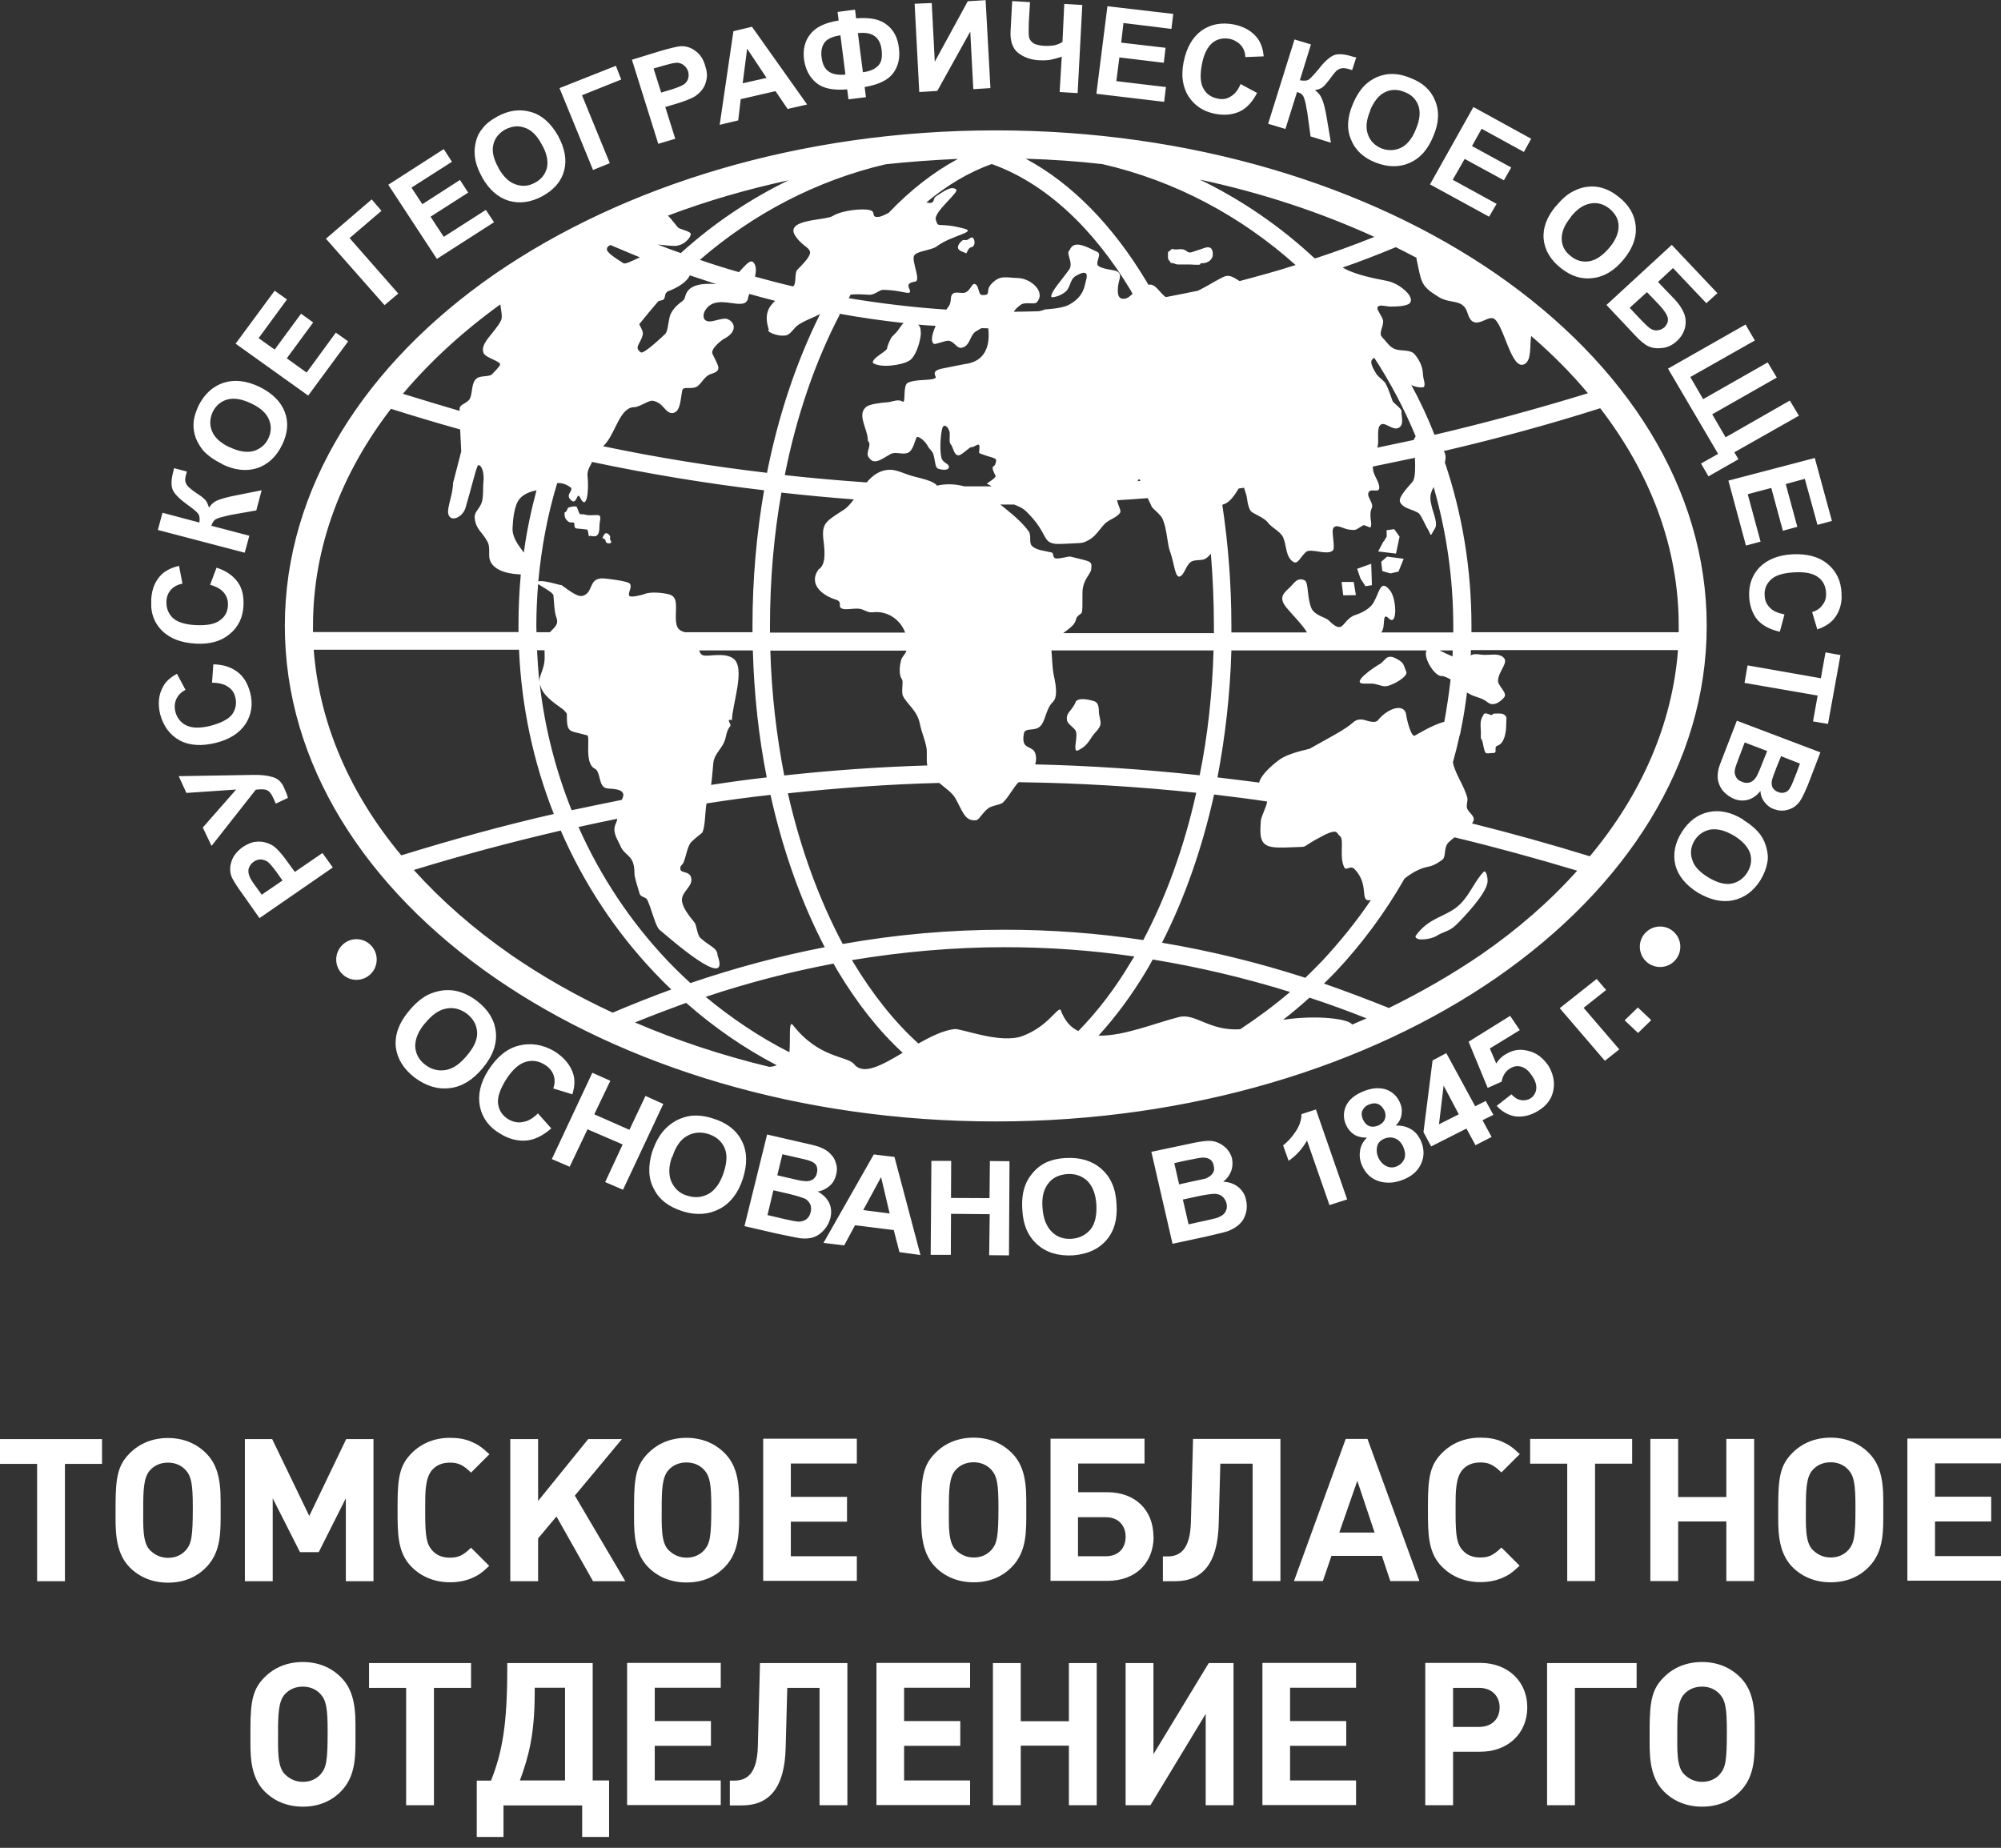 <svg width="170" height="157" viewBox="0 0 170 157" fill="none" xmlns="http://www.w3.org/2000/svg">
<rect x="0" y="0" width="170" height="157" fill="#333333" stroke="none"/>
<path fill-rule="evenodd" clip-rule="evenodd" d="M30.275 79.795C31.245 79.795 32.003 80.583 32.003 81.522C32.003 82.492 31.23 83.25 30.275 83.25C29.336 83.25 28.563 82.477 28.563 81.522C28.563 80.583 29.336 79.795 30.275 79.795ZM141.043 78.719C141.982 78.719 142.755 79.492 142.755 80.431C142.755 81.401 141.982 82.159 141.043 82.159C140.073 82.159 139.315 81.386 139.315 80.431C139.315 79.492 140.088 78.719 141.043 78.719ZM147.316 71.006C146.589 70.567 145.937 70.4 145.346 70.476C144.755 70.582 144.286 70.9 143.967 71.4C143.664 71.9 143.573 72.461 143.755 73.007C143.907 73.582 144.376 74.082 145.119 74.537C145.861 74.992 146.528 75.173 147.074 75.082C147.65 74.976 148.104 74.658 148.437 74.143C148.771 73.613 148.847 73.067 148.695 72.522C148.513 71.976 148.074 71.476 147.331 71.006H147.316ZM83.72 0.015L82.219 0.106L79.416 5.243L79.159 0.258L77.704 0.318L78.098 7.819L79.628 7.728L82.432 2.682L82.689 7.576L84.144 7.486L83.735 0L83.72 0.015ZM12.85 50.914V51.58C12.91 52.368 13.213 53.02 13.744 53.565C14.425 54.247 15.365 54.611 16.638 54.687C17.82 54.747 18.79 54.49 19.517 53.868C20.244 53.278 20.638 52.459 20.684 51.474C20.729 50.656 20.578 49.989 20.199 49.459C19.805 48.913 19.214 48.489 18.396 48.232L17.85 49.686C18.396 49.838 18.79 50.065 19.032 50.368C19.274 50.671 19.381 51.02 19.365 51.414C19.35 51.959 19.123 52.399 18.683 52.702C18.259 53.035 17.562 53.156 16.623 53.111C15.698 53.065 15.062 52.853 14.668 52.489C14.289 52.111 14.123 51.656 14.138 51.111C14.153 50.686 14.289 50.368 14.532 50.095C14.774 49.838 15.107 49.656 15.501 49.595L15.213 48.08C14.592 48.216 14.123 48.459 13.774 48.762C13.213 49.292 12.91 49.989 12.85 50.883V50.914ZM156.453 50.702V50.535C156.453 50.489 156.453 50.444 156.453 50.398C156.408 49.353 156.014 48.535 155.271 47.913C154.544 47.307 153.544 47.035 152.286 47.095C151.074 47.156 150.165 47.535 149.498 48.186C148.847 48.868 148.559 49.701 148.604 50.686C148.65 51.489 148.892 52.156 149.301 52.656C149.741 53.156 150.377 53.49 151.21 53.672L151.604 52.202C151.059 52.096 150.619 51.914 150.362 51.626C150.074 51.338 149.938 51.005 149.922 50.611C149.877 50.065 150.074 49.595 150.453 49.247C150.847 48.868 151.529 48.671 152.483 48.626C153.377 48.58 154.044 48.717 154.453 49.035C154.893 49.338 155.105 49.807 155.135 50.353C155.165 50.747 155.074 51.096 154.847 51.383C154.65 51.686 154.347 51.883 153.953 52.005L154.393 53.474C154.983 53.278 155.438 52.99 155.756 52.641C156.226 52.096 156.453 51.444 156.468 50.656L156.453 50.702ZM148.119 69.673C148.771 70.067 149.256 70.506 149.589 70.961C149.832 71.309 149.998 71.703 150.089 72.097C150.195 72.522 150.225 72.916 150.15 73.279C150.059 73.779 149.862 74.294 149.544 74.81C148.953 75.734 148.18 76.295 147.24 76.492C146.301 76.689 145.286 76.461 144.24 75.84C143.21 75.189 142.573 74.416 142.331 73.491C142.119 72.567 142.285 71.643 142.876 70.703C143.467 69.764 144.24 69.188 145.18 68.991C146.119 68.794 147.089 69.006 148.119 69.643V69.673ZM150.135 63.809L148.225 63.081L147.725 64.4C147.528 64.9 147.422 65.233 147.392 65.385C147.346 65.612 147.377 65.794 147.483 66.006C147.574 66.203 147.74 66.339 148.013 66.43C148.21 66.521 148.407 66.536 148.604 66.491C148.801 66.445 148.953 66.339 149.104 66.157C149.241 66.006 149.438 65.582 149.68 64.945L150.135 63.809ZM152.938 64.885L151.316 64.248L150.938 65.172C150.71 65.748 150.604 66.067 150.559 66.218C150.498 66.46 150.498 66.673 150.574 66.87C150.665 67.067 150.832 67.203 151.059 67.294C151.286 67.385 151.483 67.385 151.68 67.309C151.862 67.248 152.014 67.097 152.12 66.87C152.211 66.733 152.362 66.339 152.62 65.688L152.923 64.869L152.938 64.885ZM154.665 63.9L153.589 66.703C153.362 67.248 153.165 67.673 153.014 67.915C152.877 68.173 152.68 68.37 152.438 68.552C152.211 68.703 151.938 68.809 151.65 68.855C151.347 68.9 151.044 68.87 150.726 68.749C150.392 68.642 150.104 68.415 149.907 68.142C149.695 67.885 149.574 67.552 149.559 67.203C149.271 67.582 148.922 67.824 148.528 67.945C148.134 68.052 147.74 68.036 147.346 67.885C147.013 67.749 146.725 67.552 146.468 67.294C146.225 67.036 146.074 66.748 145.983 66.415C145.892 66.082 145.922 65.733 145.998 65.339C146.058 65.097 146.286 64.521 146.634 63.627L147.559 61.233L154.635 63.915L154.665 63.9ZM148.483 56.535L154.696 57.626L155.09 55.429L156.362 55.657L155.302 61.505L154.029 61.293L154.423 59.096L148.21 58.02L148.468 56.535H148.483ZM146.831 40.837L154.18 38.913L155.635 44.261L154.408 44.595L153.332 40.685L151.71 41.125L152.695 44.762L151.468 45.095L150.483 41.458L148.483 41.989L149.574 46.019L148.331 46.353L146.846 40.852L146.831 40.837ZM148.316 27.608L149.089 28.927L143.604 32.033L144.695 33.912L150.18 30.791L150.953 32.079L145.467 35.2L146.604 37.155L152.059 34.033L152.832 35.321L147.346 38.428L147.695 39.019L145.149 40.473L144.513 39.382L145.968 38.564L141.71 31.321L148.316 27.563V27.608ZM138.452 26.154L139.467 27.23C139.8 27.578 140.043 27.805 140.209 27.912C140.391 28.018 140.558 28.093 140.785 28.063C140.997 28.063 141.194 27.972 141.391 27.821C141.634 27.578 141.74 27.321 141.694 27.033C141.634 26.73 141.391 26.381 140.997 25.942L139.922 24.82L138.452 26.154ZM142.028 20.805L145.907 24.911L144.967 25.76L142.134 22.775L140.861 23.957L142.27 25.427C142.649 25.836 142.907 26.215 143.058 26.593C143.21 26.942 143.255 27.366 143.164 27.805C143.058 28.245 142.831 28.639 142.467 28.972C142.088 29.321 141.679 29.518 141.24 29.563C140.785 29.624 140.391 29.578 140.058 29.427C139.725 29.275 139.361 28.972 138.921 28.503L136.482 25.911L142.028 20.805ZM133.451 18.456C132.906 19.108 132.663 19.729 132.678 20.32C132.694 20.911 132.966 21.396 133.451 21.759C133.906 22.138 134.436 22.29 135.027 22.199C135.603 22.093 136.164 21.714 136.739 21.032C137.285 20.381 137.527 19.744 137.512 19.183C137.497 18.608 137.224 18.138 136.739 17.729C136.239 17.335 135.709 17.183 135.133 17.289C134.557 17.38 133.997 17.744 133.451 18.426V18.456ZM132.194 17.517C132.678 16.926 133.163 16.486 133.679 16.244C134.057 16.047 134.451 15.911 134.891 15.865C135.3 15.82 135.709 15.85 136.073 15.956C136.573 16.092 137.058 16.35 137.543 16.744C138.421 17.441 138.876 18.259 138.967 19.199C139.058 20.169 138.709 21.108 137.937 22.047C137.164 22.987 136.285 23.517 135.345 23.623C134.376 23.76 133.482 23.472 132.603 22.775C131.724 22.078 131.239 21.259 131.148 20.32C131.057 19.381 131.406 18.441 132.178 17.517H132.194ZM121.496 15.653L125.178 9.092L130.087 11.789L129.466 12.91L125.875 10.94L125.057 12.41L128.39 14.229L127.769 15.319L124.435 13.501L123.42 15.274L127.148 17.32L126.511 18.411L121.465 15.653H121.496ZM116.404 9.425C116.071 10.213 116.01 10.88 116.222 11.44C116.419 11.986 116.798 12.365 117.359 12.607C117.935 12.819 118.48 12.804 119.011 12.562C119.541 12.304 119.98 11.774 120.299 10.956C120.632 10.168 120.693 9.486 120.496 8.955C120.299 8.425 119.905 8.031 119.329 7.819C118.738 7.576 118.192 7.576 117.662 7.834C117.132 8.092 116.723 8.607 116.389 9.41L116.404 9.425ZM114.919 8.88C115.207 8.183 115.556 7.637 115.965 7.228C116.268 6.94 116.632 6.698 117.026 6.531C117.42 6.379 117.798 6.288 118.192 6.288C118.692 6.273 119.238 6.379 119.814 6.622C120.874 7.016 121.571 7.667 121.92 8.546C122.299 9.44 122.253 10.456 121.768 11.577C121.314 12.698 120.647 13.456 119.768 13.835C118.889 14.229 117.92 14.213 116.889 13.819C115.828 13.41 115.131 12.744 114.783 11.865C114.404 10.986 114.45 10.001 114.919 8.88ZM109.919 3.334L111.374 3.773L110.434 6.819C110.783 6.879 111.025 6.864 111.177 6.773C111.328 6.667 111.631 6.349 112.055 5.834C112.601 5.137 113.071 4.758 113.434 4.652C113.783 4.561 114.313 4.606 114.995 4.834C115.01 4.834 115.101 4.849 115.222 4.879L114.874 5.955L114.677 5.894C114.374 5.804 114.147 5.758 113.98 5.804C113.828 5.819 113.677 5.91 113.54 6.016C113.404 6.152 113.192 6.41 112.889 6.834C112.707 7.046 112.555 7.258 112.404 7.379C112.252 7.516 112.01 7.607 111.707 7.667C112.01 7.864 112.207 8.122 112.343 8.486C112.48 8.819 112.586 9.274 112.692 9.865L113.071 12.122L111.343 11.592L111.055 9.486C111.055 9.471 111.04 9.395 111.01 9.304C111.01 9.289 110.98 9.152 110.949 8.91C110.858 8.486 110.767 8.228 110.692 8.122C110.601 7.986 110.434 7.879 110.192 7.819L109.207 10.956L107.737 10.516L109.979 3.349L109.919 3.334ZM105.418 7.152L106.797 7.895C106.403 8.667 105.919 9.183 105.328 9.471C104.706 9.758 104.009 9.819 103.221 9.668C102.236 9.471 101.494 8.986 100.979 8.198C100.479 7.41 100.327 6.44 100.554 5.288C100.797 4.061 101.297 3.182 102.07 2.606C102.842 2.061 103.752 1.879 104.812 2.076C105.706 2.258 106.419 2.667 106.873 3.303C107.131 3.682 107.313 4.182 107.358 4.788L105.797 4.849C105.797 4.455 105.661 4.122 105.418 3.834C105.176 3.576 104.873 3.394 104.479 3.303C103.933 3.197 103.418 3.303 103.009 3.637C102.6 3.97 102.282 4.576 102.115 5.44C101.933 6.379 101.979 7.092 102.252 7.546C102.509 8.001 102.903 8.273 103.464 8.38C103.858 8.47 104.237 8.41 104.555 8.198C104.903 8.001 105.191 7.652 105.403 7.122L105.418 7.152ZM93.145 7.97L94.084 0.53L99.675 1.182L99.524 2.455L95.448 1.955L95.251 3.622L99.024 4.061L98.872 5.334L95.099 4.879L94.842 6.895L99.054 7.395L98.903 8.652L93.16 7.97H93.145ZM85.977 0.091L87.508 0.182L87.402 1.955C87.387 2.546 87.387 2.925 87.417 3.121C87.447 3.318 87.568 3.5 87.765 3.652C87.962 3.788 88.296 3.864 88.69 3.894C89.023 3.909 89.326 3.894 89.584 3.849C89.826 3.788 90.069 3.697 90.266 3.561L90.417 0.333L91.948 0.424L91.554 7.91L90.023 7.819L90.205 4.819C89.872 4.925 89.569 5.016 89.266 5.076C88.963 5.122 88.675 5.137 88.371 5.122C87.629 5.107 86.993 4.879 86.508 4.5C86.023 4.122 85.811 3.485 85.856 2.637L85.993 0.091H85.977ZM71.825 6.334L71.4 3C70.764 3.091 70.309 3.288 70.067 3.591C69.824 3.925 69.718 4.364 69.809 4.925C69.946 6.001 70.597 6.455 71.825 6.334ZM73.309 6.137C73.704 6.091 74.037 5.985 74.294 5.834C74.582 5.652 74.749 5.455 74.84 5.213C74.931 4.97 74.946 4.637 74.901 4.228C74.764 3.137 74.082 2.667 72.885 2.818L73.309 6.137ZM73.461 7.41L73.567 8.258L72.082 8.44L71.976 7.592C70.764 7.698 69.87 7.501 69.324 7.016C68.749 6.531 68.43 5.879 68.309 5.061C68.203 4.213 68.37 3.485 68.84 2.909C69.279 2.318 70.097 1.924 71.249 1.743L71.158 1.015L72.643 0.818L72.734 1.561C73.946 1.455 74.81 1.652 75.385 2.137C75.961 2.591 76.279 3.258 76.37 4.091C76.477 4.91 76.325 5.607 75.885 6.213C75.446 6.804 74.643 7.198 73.446 7.395L73.461 7.41ZM65.127 6.622L63.475 4.137L63.096 7.076L65.112 6.622H65.127ZM68.567 8.88L66.915 9.258L65.885 7.743L62.93 8.425L62.718 10.228L61.142 10.607L62.309 2.652L63.885 2.273L68.582 8.895L68.567 8.88ZM55.535 5.849L56.172 7.864L56.99 7.622C57.566 7.44 57.929 7.289 58.111 7.167C58.293 7.031 58.399 6.879 58.46 6.682C58.52 6.485 58.52 6.288 58.46 6.061C58.369 5.804 58.217 5.622 58.02 5.485C57.793 5.349 57.581 5.303 57.338 5.349C57.141 5.364 56.793 5.455 56.263 5.607L55.535 5.819V5.849ZM55.929 12.228L53.687 5.076L56.05 4.349C56.929 4.091 57.52 3.955 57.823 3.925C58.263 3.909 58.702 4.031 59.066 4.319C59.46 4.576 59.748 5.016 59.914 5.591C60.066 6.031 60.096 6.425 60.02 6.758C59.96 7.107 59.824 7.41 59.627 7.652C59.429 7.895 59.202 8.092 58.975 8.228C58.642 8.41 58.142 8.607 57.49 8.804L56.52 9.092L57.369 11.789L55.899 12.228H55.929ZM47.535 7.486L52.323 5.591L52.777 6.758L49.444 8.092L51.808 13.865L50.383 14.441L47.535 7.486ZM42.337 14.259C42.761 15.001 43.231 15.471 43.807 15.668C44.383 15.865 44.928 15.82 45.459 15.517C46.004 15.229 46.337 14.789 46.474 14.229C46.58 13.683 46.459 13.001 46.019 12.259C45.61 11.486 45.125 11.031 44.58 10.85C44.034 10.652 43.504 10.713 42.928 11.001C42.383 11.304 42.034 11.743 41.913 12.289C41.776 12.865 41.928 13.516 42.352 14.259H42.337ZM40.973 15.077C40.594 14.395 40.382 13.789 40.337 13.213C40.291 12.789 40.337 12.395 40.443 11.986C40.549 11.577 40.731 11.213 40.973 10.94C41.276 10.516 41.716 10.198 42.261 9.895C43.231 9.364 44.186 9.243 45.11 9.516C46.034 9.774 46.792 10.456 47.398 11.516C47.989 12.592 48.171 13.577 47.928 14.501C47.686 15.395 47.08 16.123 46.08 16.668C45.095 17.198 44.155 17.32 43.231 17.062C42.307 16.774 41.564 16.123 40.973 15.092V15.077ZM37.109 21.987L32.988 15.698L37.7 12.668L38.397 13.744L34.958 15.941L35.882 17.35L39.079 15.289L39.776 16.365L36.579 18.411L37.7 20.123L41.276 17.835L41.973 18.881L37.109 22.002V21.987ZM27.699 20.274L31.579 16.941L32.412 17.911L29.7 20.229L33.836 24.942L32.67 25.927L27.684 20.274H27.699ZM26.184 33.609L20.017 29.2L23.335 24.699L24.381 25.442L21.972 28.73L23.335 29.7L25.578 26.654L26.608 27.396L24.366 30.442L26.048 31.654L28.533 28.26L29.578 29.003L26.184 33.609ZM19.502 37.988C20.29 38.367 20.956 38.473 21.547 38.322C22.123 38.14 22.532 37.791 22.79 37.276C23.047 36.73 23.078 36.185 22.851 35.655C22.638 35.109 22.123 34.639 21.335 34.276C20.547 33.897 19.865 33.791 19.32 33.942C18.774 34.094 18.35 34.443 18.077 34.988C17.82 35.564 17.789 36.109 18.017 36.64C18.229 37.17 18.714 37.625 19.502 38.003V37.988ZM18.865 39.413C18.168 39.079 17.638 38.685 17.259 38.276C17.002 37.943 16.774 37.594 16.623 37.185C16.486 36.791 16.426 36.412 16.441 36.018C16.456 35.518 16.623 34.988 16.88 34.443C17.38 33.458 18.093 32.821 19.002 32.518C19.926 32.23 20.926 32.336 22.047 32.867C23.138 33.412 23.866 34.124 24.199 35.018C24.532 35.897 24.442 36.837 23.957 37.822C23.457 38.837 22.744 39.473 21.85 39.776C20.926 40.064 19.926 39.958 18.85 39.428L18.865 39.413ZM13.41 45.034L13.804 43.565L16.941 44.398C16.986 44.065 16.956 43.822 16.85 43.671C16.759 43.519 16.41 43.231 15.865 42.837C15.138 42.307 14.744 41.867 14.638 41.519C14.532 41.17 14.547 40.67 14.744 39.988C14.744 39.943 14.759 39.882 14.789 39.776L15.88 40.064L15.82 40.276C15.729 40.564 15.713 40.807 15.759 40.958C15.804 41.11 15.895 41.261 16.017 41.367C16.153 41.504 16.41 41.716 16.85 42.004C17.092 42.155 17.274 42.307 17.426 42.458C17.562 42.61 17.668 42.837 17.759 43.14C17.941 42.837 18.199 42.61 18.532 42.489C18.881 42.352 19.35 42.231 19.941 42.11L22.229 41.655L21.775 43.367L19.623 43.746C19.608 43.746 19.532 43.761 19.441 43.792C19.426 43.792 19.29 43.807 19.047 43.883C18.653 43.974 18.365 44.065 18.259 44.171C18.123 44.261 18.047 44.428 17.956 44.671L21.184 45.519L20.79 46.959L13.441 45.034H13.41ZM18.017 57.975L18.123 56.444C18.971 56.46 19.653 56.687 20.184 57.096C20.714 57.49 21.062 58.111 21.259 58.869C21.502 59.839 21.366 60.718 20.866 61.505C20.335 62.293 19.502 62.824 18.35 63.112C17.138 63.415 16.092 63.354 15.259 62.9C14.425 62.445 13.88 61.687 13.607 60.687C13.395 59.793 13.471 59.005 13.865 58.323C14.077 57.899 14.486 57.551 15.032 57.248L15.759 58.611C15.41 58.793 15.138 59.051 14.986 59.384C14.835 59.717 14.804 60.066 14.895 60.46C15.032 60.99 15.335 61.384 15.82 61.627C16.305 61.869 16.986 61.884 17.865 61.672C18.79 61.43 19.426 61.096 19.729 60.687C20.032 60.248 20.123 59.763 19.987 59.233C19.896 58.839 19.684 58.551 19.35 58.339C19.047 58.126 18.577 58.005 18.017 58.005V57.975ZM17.956 71.84L17.229 70.309L20.062 67.082L15.835 67.37L15.183 65.945L21.502 65.839C22.184 65.824 22.729 65.885 23.154 66.021C23.563 66.127 23.881 66.4 24.078 66.809C24.275 67.233 24.411 67.552 24.457 67.794L23.426 68.279C23.335 68.082 23.275 67.9 23.184 67.733C23.047 67.43 22.881 67.233 22.699 67.142C22.502 67.051 22.199 67.036 21.729 67.097L17.986 71.855L17.956 71.84ZM22.229 76.022L24.002 74.81L23.517 74.128C23.169 73.643 22.896 73.34 22.729 73.204C22.532 73.097 22.335 73.022 22.138 73.022C21.941 73.022 21.744 73.082 21.547 73.219C21.335 73.37 21.199 73.567 21.123 73.81C21.078 74.022 21.108 74.264 21.214 74.492C21.275 74.673 21.472 74.976 21.805 75.416L22.229 76.007V76.022ZM28.275 73.704L22.047 78.007L20.638 76.007C20.093 75.264 19.79 74.764 19.668 74.476C19.517 74.067 19.517 73.628 19.668 73.188C19.805 72.734 20.123 72.34 20.608 71.976C21.002 71.719 21.381 71.552 21.729 71.522C22.078 71.476 22.411 71.522 22.714 71.628C23.002 71.734 23.26 71.87 23.457 72.067C23.714 72.309 24.078 72.719 24.472 73.294L25.048 74.082L27.396 72.476L28.275 73.704ZM139.164 87.765L138.027 86.689L139.149 85.599L140.285 86.674L139.164 87.765ZM132.512 85.659L135.648 83.174L136.452 84.114L134.542 85.629L137.573 89.159L136.345 90.129L132.512 85.659ZM127.163 93.948L128.405 92.978C128.648 93.236 128.905 93.417 129.193 93.463C129.496 93.523 129.784 93.463 130.027 93.326C130.284 93.145 130.466 92.887 130.512 92.554C130.557 92.205 130.451 91.811 130.133 91.372C129.875 90.963 129.557 90.72 129.239 90.629C128.905 90.538 128.602 90.584 128.299 90.781C127.905 90.993 127.663 91.402 127.572 91.902L126.39 92.433L124.769 88.508L128.299 86.311L129.118 87.523L126.572 89.084L127.117 90.356C127.33 90.023 127.572 89.766 127.905 89.584C128.496 89.205 129.133 89.099 129.815 89.281C130.512 89.432 131.057 89.856 131.527 90.508C131.875 91.084 132.057 91.675 132.012 92.311C131.951 93.19 131.512 93.872 130.693 94.372C130.057 94.766 129.421 94.918 128.784 94.857C128.163 94.766 127.617 94.463 127.163 93.963V93.948ZM123.935 94.675L122.647 92.236L122.253 95.524L123.935 94.675ZM125.36 97.312L124.587 95.887L121.587 97.403L120.935 96.19L121.708 90.099L122.875 89.478L125.329 93.993L126.223 93.539L126.875 94.721L125.951 95.175L126.723 96.6L125.36 97.297V97.312ZM117.071 98.297C117.253 98.691 117.495 98.948 117.798 99.085C118.086 99.221 118.389 99.221 118.692 99.085C118.995 98.948 119.192 98.736 119.314 98.448C119.42 98.16 119.374 97.812 119.208 97.418C119.056 97.084 118.814 96.842 118.526 96.721C118.238 96.615 117.935 96.615 117.632 96.736C117.283 96.872 117.056 97.115 116.995 97.418C116.935 97.721 116.95 98.039 117.086 98.297H117.071ZM115.783 95.099C115.919 95.387 116.086 95.584 116.329 95.675C116.571 95.766 116.813 95.736 117.101 95.63C117.359 95.493 117.556 95.342 117.647 95.099C117.738 94.887 117.738 94.615 117.601 94.327C117.465 94.069 117.298 93.887 117.056 93.796C116.829 93.705 116.571 93.736 116.313 93.842C116.025 93.948 115.859 94.13 115.738 94.372C115.647 94.599 115.677 94.827 115.783 95.099ZM116.132 96.66C115.677 96.66 115.298 96.569 115.01 96.372C114.722 96.175 114.51 95.918 114.359 95.584C114.116 95.039 114.116 94.508 114.344 93.978C114.586 93.448 115.071 93.039 115.798 92.736C116.526 92.433 117.162 92.387 117.723 92.554C118.298 92.751 118.692 93.129 118.935 93.675C119.086 94.008 119.132 94.357 119.071 94.69C119.026 95.039 118.859 95.342 118.586 95.63C119.071 95.615 119.511 95.721 119.859 95.933C120.238 96.145 120.496 96.478 120.693 96.872C120.996 97.554 121.026 98.206 120.753 98.827C120.511 99.418 120.011 99.903 119.268 100.206C118.571 100.494 117.935 100.554 117.298 100.403C116.571 100.221 116.041 99.766 115.722 99.039C115.541 98.645 115.48 98.221 115.541 97.812C115.586 97.388 115.783 96.993 116.147 96.645L116.132 96.66ZM114.465 101.903L112.949 102.388L111.04 96.903C110.661 97.585 110.146 98.16 109.479 98.63L109.01 97.312C109.358 97.054 109.707 96.675 110.04 96.19C110.389 95.69 110.57 95.175 110.57 94.66L111.798 94.266L114.45 101.903H114.465ZM100.494 101.918L100.979 104.024L102.494 103.691C103.085 103.555 103.464 103.479 103.585 103.388C103.827 103.297 104.009 103.146 104.115 102.949C104.221 102.752 104.267 102.539 104.206 102.252C104.146 102.009 104.024 101.827 103.873 101.676C103.721 101.539 103.524 101.464 103.282 101.433C103.039 101.418 102.555 101.479 101.812 101.63L100.494 101.918ZM99.766 98.827L100.176 100.63L101.251 100.388C101.888 100.251 102.282 100.176 102.433 100.13C102.691 100.024 102.888 99.888 103.024 99.691C103.161 99.509 103.176 99.297 103.115 99.039C103.07 98.797 102.964 98.615 102.782 98.494C102.6 98.388 102.388 98.342 102.1 98.357C101.918 98.372 101.464 98.463 100.691 98.615L99.751 98.827H99.766ZM97.842 97.857L101.07 97.175C101.721 97.024 102.206 96.963 102.539 96.933C102.842 96.918 103.161 96.948 103.433 97.069C103.721 97.175 103.979 97.357 104.221 97.6C104.434 97.842 104.6 98.13 104.676 98.448C104.737 98.827 104.721 99.175 104.585 99.524C104.449 99.873 104.237 100.16 103.918 100.403C104.418 100.418 104.858 100.585 105.206 100.857C105.54 101.145 105.782 101.494 105.858 101.948C105.949 102.297 105.949 102.676 105.858 103.039C105.752 103.418 105.6 103.721 105.328 103.979C105.085 104.237 104.737 104.434 104.327 104.6C104.07 104.691 103.403 104.843 102.373 105.085L99.615 105.676L97.812 97.842L97.842 97.857ZM88.569 102.615C88.629 103.54 88.902 104.191 89.356 104.661C89.811 105.1 90.356 105.297 91.038 105.252C91.69 105.206 92.22 104.949 92.645 104.464C93.039 103.964 93.19 103.252 93.145 102.342C93.084 101.418 92.811 100.767 92.372 100.327C91.932 99.918 91.357 99.706 90.69 99.751C89.993 99.797 89.432 100.054 89.069 100.539C88.675 101.024 88.493 101.706 88.569 102.615ZM86.856 102.797C86.796 101.979 86.886 101.282 87.099 100.721C87.25 100.297 87.493 99.933 87.796 99.585C88.099 99.236 88.432 98.994 88.811 98.797C89.311 98.554 89.902 98.418 90.584 98.388C91.796 98.327 92.796 98.63 93.569 99.312C94.357 99.994 94.796 100.979 94.857 102.297C94.948 103.585 94.66 104.615 93.978 105.388C93.296 106.161 92.357 106.57 91.129 106.661C89.902 106.722 88.887 106.419 88.129 105.737C87.356 105.055 86.917 104.085 86.856 102.812V102.797ZM79.068 106.631L79.128 98.63H80.81L80.795 101.782L84.068 101.797L84.098 98.645L85.765 98.66L85.72 106.661L84.038 106.646L84.083 103.161L80.795 103.13L80.78 106.616H79.083L79.068 106.631ZM75.582 103.1L74.855 100.009L73.34 102.812L75.582 103.1ZM78.219 106.631L76.416 106.388L75.931 104.509L72.643 104.1L71.719 105.812L69.961 105.6L74.234 98.085L75.992 98.297L78.204 106.646L78.219 106.631ZM65.703 101.145L65.203 103.236L66.688 103.585C67.279 103.721 67.657 103.782 67.824 103.797C68.067 103.797 68.279 103.737 68.476 103.615C68.673 103.479 68.809 103.267 68.87 102.994C68.93 102.752 68.915 102.555 68.855 102.358C68.764 102.161 68.642 102.009 68.445 101.873C68.233 101.767 67.764 101.615 67.021 101.433L65.703 101.13V101.145ZM66.476 98.054L66.036 99.857L67.082 100.1C67.718 100.251 68.112 100.342 68.294 100.342C68.582 100.388 68.824 100.342 69.021 100.236C69.218 100.1 69.355 99.933 69.4 99.66C69.461 99.418 69.446 99.221 69.355 99.024C69.249 98.842 69.067 98.721 68.809 98.63C68.658 98.569 68.173 98.448 67.4 98.281L66.476 98.069V98.054ZM65.157 96.387L68.385 97.13C69.021 97.266 69.506 97.388 69.794 97.524C70.097 97.66 70.37 97.827 70.567 98.054C70.794 98.266 70.946 98.539 71.022 98.842C71.127 99.145 71.127 99.479 71.037 99.812C70.946 100.191 70.779 100.494 70.491 100.751C70.203 100.994 69.87 101.176 69.476 101.236C69.93 101.494 70.264 101.812 70.446 102.206C70.627 102.6 70.658 103.024 70.552 103.479C70.461 103.827 70.294 104.161 70.052 104.449C69.794 104.752 69.506 104.979 69.158 105.1C68.809 105.237 68.415 105.252 67.976 105.206C67.688 105.161 67.036 105.025 66.006 104.812L63.248 104.176L65.172 96.387H65.157ZM57.081 98.312C56.793 99.16 56.793 99.888 57.066 100.464C57.354 101.039 57.793 101.433 58.429 101.6C59.066 101.797 59.657 101.736 60.233 101.418C60.778 101.085 61.202 100.494 61.49 99.6C61.778 98.721 61.793 98.024 61.536 97.478C61.278 96.933 60.808 96.539 60.157 96.342C59.505 96.145 58.914 96.206 58.354 96.524C57.808 96.827 57.384 97.448 57.111 98.327L57.081 98.312ZM55.414 97.857C55.672 97.084 56.005 96.478 56.429 96.009C56.732 95.675 57.081 95.402 57.505 95.175C57.914 94.978 58.339 94.842 58.748 94.796C59.293 94.751 59.914 94.811 60.551 95.024C61.718 95.372 62.551 96.009 63.006 96.903C63.49 97.827 63.506 98.903 63.112 100.145C62.718 101.373 62.036 102.236 61.142 102.706C60.218 103.191 59.172 103.282 58.005 102.918C56.823 102.539 56.005 101.933 55.55 101.009C55.066 100.115 55.05 99.054 55.414 97.827V97.857ZM46.898 98.448L50.323 91.144L51.853 91.826L50.489 94.675L53.474 95.993L54.838 93.114L56.353 93.796L52.929 101.085L51.414 100.433L52.899 97.236L49.913 95.948L48.398 99.13L46.883 98.478L46.898 98.448ZM45.716 94.615L46.837 95.872C46.141 96.478 45.428 96.842 44.716 96.903C44.019 96.963 43.261 96.796 42.504 96.327C41.564 95.781 40.989 95.008 40.776 94.039C40.579 93.054 40.791 92.023 41.473 90.948C42.201 89.811 43.049 89.099 44.065 88.841C45.08 88.584 46.08 88.735 47.065 89.296C47.913 89.826 48.474 90.478 48.716 91.296C48.853 91.781 48.822 92.357 48.626 92.978L47.004 92.478C47.156 92.054 47.156 91.69 47.019 91.311C46.883 90.963 46.625 90.66 46.231 90.432C45.731 90.129 45.186 90.053 44.61 90.235C44.065 90.417 43.534 90.887 43.004 91.705C42.458 92.584 42.231 93.281 42.322 93.826C42.413 94.402 42.716 94.811 43.216 95.115C43.61 95.327 44.004 95.418 44.428 95.327C44.852 95.266 45.277 95.024 45.716 94.584V94.615ZM36.109 86.932C35.518 87.629 35.261 88.311 35.276 88.932C35.321 89.569 35.609 90.069 36.124 90.463C36.655 90.872 37.215 91.008 37.852 90.917C38.488 90.811 39.094 90.387 39.7 89.644C40.291 88.947 40.579 88.281 40.534 87.674C40.488 87.053 40.2 86.553 39.685 86.144C39.14 85.735 38.549 85.568 37.928 85.689C37.291 85.796 36.7 86.22 36.109 86.947V86.932ZM34.7 85.947C35.23 85.296 35.776 84.826 36.321 84.538C36.73 84.341 37.17 84.204 37.64 84.144C38.094 84.098 38.534 84.129 38.928 84.235C39.473 84.386 40.004 84.644 40.549 85.068C41.489 85.796 42.019 86.674 42.125 87.674C42.231 88.69 41.867 89.72 41.034 90.72C40.2 91.736 39.261 92.326 38.231 92.448C37.185 92.584 36.185 92.266 35.23 91.554C34.261 90.811 33.745 89.932 33.624 88.947C33.533 87.932 33.882 86.932 34.7 85.947ZM51.186 45.686C51.292 45.504 51.368 45.201 51.626 45.337C51.732 45.398 51.823 45.519 51.838 45.595C51.853 45.61 51.823 45.731 51.823 45.777C51.823 45.883 51.974 46.019 51.914 46.11C51.808 46.216 51.474 46.171 51.459 46.004C51.459 45.898 51.414 45.868 51.368 45.807C51.323 45.792 51.186 45.716 51.186 45.701V45.686ZM47.959 43.565C47.959 43.959 48.019 44.065 48.201 44.246C48.353 44.398 48.398 44.383 48.732 44.398C48.883 44.413 48.686 44.852 48.974 44.898L49.853 44.989C49.989 44.989 49.989 45.61 50.065 45.565C50.217 45.459 50.111 45.565 50.489 45.565C50.883 45.565 50.929 45.125 50.929 44.64C50.944 44.156 51.186 43.761 50.717 43.761L50.141 43.777C49.686 43.777 49.838 43.686 49.307 43.686C49.171 43.686 49.065 43.095 48.974 43.049C48.838 42.989 48.595 43.034 48.338 43.11C48.141 43.155 48.247 43.443 47.959 43.549V43.565ZM113.98 49.444H115.01L115.192 50.565L114.116 50.58L113.98 49.444ZM115.298 48.322L115.586 49.156L116.01 49.807L116.556 49.717L116.495 47.898L115.313 48.322H115.298ZM117.344 47.731L117.435 48.52L118.132 48.717L118.814 48.565L119.253 47.474L117.844 47.292L117.344 47.731ZM117.556 46.019L117.814 45.58L117.798 45.05L118.45 44.959L118.905 45.595L118.601 47.035L117.086 46.853L117.541 45.989L117.556 46.019ZM120.253 79.537C121.435 77.855 122.95 77.931 124.072 76.795C124.905 75.961 125.329 74.794 126.042 74.082C126.254 73.87 126.42 74.582 126.375 74.961C126.269 75.946 124.299 78.007 123.738 78.552C123.162 79.143 122.662 79.128 122.011 79.537C121.662 79.765 120.253 80.037 120.253 79.537ZM126.057 60.718C125.663 61.218 125.814 61.733 125.814 62.278C125.814 62.339 125.799 62.672 125.814 62.718C125.845 62.763 125.875 62.869 125.92 62.93C125.981 63.036 126.072 63.854 126.223 63.96C126.36 64.066 126.511 63.975 126.875 63.975C127.269 63.975 126.86 63.475 127.223 63.354C127.814 63.157 127.966 62.233 127.966 61.49C127.966 61.157 128.027 60.99 127.92 60.839C127.708 60.581 127.466 60.627 127.102 60.627C126.814 60.627 126.89 60.627 126.769 60.733C126.663 60.839 126.178 60.43 126.026 60.718H126.057ZM117.192 56.444C117.723 56.141 117.768 55.459 118.708 56.005C119.298 56.338 119.208 56.429 119.48 57.096C119.632 57.49 118.192 58.339 117.617 58.308C117.223 58.263 116.889 58.081 116.541 58.081H115.889C114.662 58.081 116.829 56.626 117.207 56.429L117.192 56.444ZM91.341 59.763C90.932 60.505 90.569 60.581 90.644 61.172C90.69 61.521 91.19 61.763 91.372 62.066C91.554 62.354 91.357 63.188 91.357 63.43C91.357 63.915 91.508 63.809 91.766 63.657C92.296 63.369 92.493 63.021 92.811 62.536C93.008 62.248 93.433 61.9 93.493 61.551C93.554 61.248 93.357 60.809 93.357 60.475C93.357 60.218 93.357 59.702 92.963 59.581C92.326 59.369 91.387 59.248 91.341 59.778V59.763ZM99.236 21.381C99.236 21.775 99.175 21.972 99.342 22.154C99.494 22.305 99.342 22.335 99.675 22.366C99.827 22.381 99.827 22.472 100.115 22.472H101.1C101.236 22.472 101.873 22.532 101.948 22.472C102.1 22.381 101.797 22.366 102.161 22.366C102.555 22.366 103.039 22.108 103.039 21.593C103.039 21.138 102.842 20.911 102.388 21.047L101.251 21.426C100.827 21.562 100.857 21.169 100.327 21.169C100.191 21.169 99.751 21.229 99.675 21.169C99.57 21.108 99.827 21.108 99.57 21.169C99.373 21.229 99.524 21.275 99.236 21.396V21.381ZM54.368 21.866C53.535 21.517 52.702 21.184 51.868 20.82C51.686 20.881 51.58 21.002 51.565 21.123C51.474 21.426 52.262 21.911 52.944 22.351C53.141 22.487 53.687 22.154 54.368 21.866ZM96.645 40.882L96.887 40.867C96.781 40.625 96.751 40.685 96.645 40.882ZM103.13 53.762V53.217C103.13 51.141 103.039 49.065 102.873 47.05C102.736 47.201 102.615 47.338 102.433 47.459C102.1 47.671 101.464 47.504 101.145 47.762C100.721 48.11 100.615 48.853 100.221 48.989C99.827 49.095 99.736 47.762 99.433 46.944C99.145 46.216 99.175 45.065 98.781 44.11C98.63 43.731 97.948 43.231 97.857 43.064C97.721 42.776 97.615 42.534 97.509 42.322C96.645 42.383 95.781 42.458 94.902 42.504C94.993 42.958 95.281 43.398 95.16 43.565C94.872 43.974 94.327 44.095 93.902 44.459C93.463 44.883 93.129 45.534 92.523 45.868C91.978 46.171 91.887 46.125 91.402 46.156C90.917 46.171 90.038 46.246 89.629 46.201C88.508 46.05 89.053 45.277 87.19 43.458C86.902 43.17 86.538 43.019 86.159 42.867H84.977C85.114 42.974 85.265 43.08 85.401 43.201C86.22 43.852 86.962 44.534 87.402 45.156C87.644 45.504 87.402 46.095 87.659 46.368C88.038 46.762 88.705 46.777 89.356 46.944C89.538 46.989 89.402 47.383 89.69 47.444C90.023 47.504 90.781 47.247 90.948 47.292C92.766 47.747 92.781 47.641 92.705 48.383C92.66 48.777 91.963 49.277 91.963 50.383C91.963 52.535 91.978 51.899 91.538 52.383C91.357 52.565 91.493 52.762 91.114 53.156C90.872 53.399 90.584 53.596 90.326 53.793H103.161L103.13 53.762ZM101.918 65.885C102.6 62.536 102.994 58.96 103.1 55.263H89.326C89.387 55.838 89.387 56.732 89.538 57.429C89.766 58.445 89.826 59.278 89.447 59.642C88.811 60.278 88.841 61.324 88.326 61.748C87.871 62.142 87.099 61.809 86.993 62.293C86.932 62.581 86.886 63.036 87.084 63.278C87.296 63.536 87.781 63.581 87.917 63.915C88.053 64.218 88.053 64.597 87.947 64.945C92.599 65.051 97.266 65.37 101.918 65.87V65.885ZM120.268 37.064C119.298 34.715 118.117 32.488 116.753 30.397C116.419 30.594 116.359 30.851 116.935 31.776C117.041 31.957 117.526 32.321 117.677 32.518C117.768 32.654 118.01 33.17 118.298 34.048C118.359 34.245 119.086 34.7 119.071 34.943C119.026 35.291 119.314 36.033 118.874 36.321C118.329 36.7 117.556 35.639 117.207 36.185C116.98 36.564 117.147 37.352 117.056 37.852L117.01 38.034C118.041 37.822 119.071 37.594 120.102 37.382C120.147 37.276 120.208 37.155 120.283 37.049L120.268 37.064ZM123.466 53.747V53.202C123.466 49.095 122.875 45.125 121.799 41.383C121.708 41.534 121.647 41.685 121.602 41.822C121.45 42.201 121.541 42.655 121.662 43.14C121.859 43.822 122.147 44.519 121.905 44.898C121.42 45.686 121.677 45.58 121.268 44.898C121.117 44.686 120.723 43.716 120.496 43.58C119.92 43.231 119.283 43.231 118.965 42.701C118.677 42.246 119.889 41.14 120.056 40.852C120.238 40.549 120.253 39.685 120.208 38.897C118.995 39.155 117.814 39.398 116.632 39.64C116.632 39.731 116.632 39.791 116.647 39.882C116.707 40.458 117.223 40.958 117.177 41.489C117.132 41.943 116.283 41.352 116.238 41.989C116.207 42.276 116.723 42.837 116.541 43.17C116.253 43.792 116.632 44.534 116.435 44.792C116.374 44.883 115.935 44.549 115.798 44.64C115.101 45.034 115.298 45.08 114.571 44.989C114.131 44.943 113.404 44.398 113.237 44.974C113.146 45.307 113.434 46.504 113.253 46.747C112.828 47.247 111.328 46.535 110.949 46.898C110.449 47.353 110.267 47.989 109.858 47.731C109.207 47.292 109.313 46.322 109.01 45.656C108.767 45.125 108.07 44.883 107.691 44.368C107.388 43.974 106.434 43.625 106.282 43.443C105.949 43.019 105.979 42.231 105.843 41.928C105.782 41.731 105.737 41.58 105.691 41.443L105.237 41.504L105.055 41.792C104.509 42.67 104.085 42.822 103.843 42.883C104.343 46.201 104.615 49.641 104.615 53.187V53.732H111.04C110.631 53.05 109.873 52.323 109.282 51.611C108.601 50.762 109.055 50.398 109.54 49.944C109.934 49.595 110.176 49.004 110.843 49.307C111.192 49.489 111.025 50.838 111.434 51.717C111.737 52.308 112.646 52.459 112.874 52.702C114.253 54.081 113.934 52.611 115.238 52.217C115.738 52.065 116.359 51.686 116.601 51.338C117.207 50.444 117.238 49.095 118.086 50.156C118.662 50.853 118.738 53.262 117.995 52.55C117.344 51.899 117.768 53.293 117.344 53.732H123.435L123.466 53.747ZM123.405 55.763L123.42 55.263H122.299C122.632 55.414 122.996 55.611 123.39 55.763H123.405ZM122.708 61.309C122.92 60.127 123.102 58.945 123.238 57.732C123.041 57.596 122.814 57.52 122.556 57.429C121.981 57.611 120.874 55.914 121.193 55.263H104.615C104.509 59.02 104.085 62.627 103.433 66.051C104.615 66.188 105.797 66.339 106.979 66.491C107.07 65.96 107.873 65.157 108.646 64.582C109.525 63.93 111.086 63.703 111.298 63.597C112.571 62.869 113.995 62.142 114.692 61.596C115.041 61.339 115.177 61.066 115.783 61.142C115.98 61.157 116.798 61.536 117.071 61.187C117.904 60.157 119.329 59.702 119.465 60.733C119.511 61.127 119.889 62.657 120.193 62.506C120.374 62.415 121.647 61.612 122.693 61.324L122.708 61.309ZM110.889 83.083C111.389 82.598 111.874 82.113 112.358 81.613C113.843 80.007 115.238 78.295 116.465 76.477C115.419 76.674 116.419 75.189 115.056 73.825C114.707 73.491 114.374 74.007 114.222 73.719C113.737 72.84 114.237 71.309 113.828 71.022C113.48 70.779 113.768 70.203 111.752 71.355C110.737 71.931 110.98 71.946 110.464 71.961C109.737 71.976 108.661 72.067 108.055 71.961C106.979 71.779 107.04 70.915 107.116 69.764C107.146 69.324 107.616 68.552 107.646 68.097C106.161 67.87 104.646 67.688 103.146 67.506C102.115 72.158 100.6 76.416 98.721 80.098C102.782 80.78 106.843 81.765 110.919 83.083H110.889ZM105.388 87.432C106.858 86.462 108.267 85.417 109.601 84.28C105.691 83.068 101.812 82.159 97.933 81.522C97.751 81.871 97.554 82.204 97.357 82.538C96.13 84.583 94.766 86.417 93.326 87.993C95.478 88.038 98.145 86.917 100.145 86.417C101.554 86.038 102.736 87.629 105.388 87.447V87.432ZM72.385 81.583L72.476 81.735C74.128 84.477 75.992 86.826 78.022 88.659C79.083 88.069 80.144 87.538 81.098 87.432C81.674 87.371 85.008 88.72 86.871 88.023C88.978 87.235 89.766 85.659 90.099 85.78C90.432 86.705 90.948 87.296 91.614 87.599C93.236 85.947 94.751 83.977 96.084 81.719L96.372 81.265C92.69 80.734 89.023 80.477 85.371 80.477C81.053 80.477 76.734 80.856 72.415 81.568L72.385 81.583ZM66.93 67.37C68.006 72.128 69.612 76.477 71.597 80.204C76.189 79.386 80.765 78.992 85.356 78.992C89.281 78.992 93.205 79.28 97.13 79.871C99.054 76.234 100.6 71.991 101.63 67.355C96.584 66.824 91.569 66.521 86.538 66.46C86.129 66.854 85.689 67.733 85.204 68.188C84.992 68.385 84.28 68.43 83.962 68.673C83.416 69.097 83.189 69.658 82.932 69.688C81.962 69.794 81.795 68.945 81.159 67.809C80.856 67.309 80.31 66.96 79.795 66.521C75.522 66.627 71.249 66.945 66.945 67.4L66.93 67.37ZM65.445 55.263C65.551 58.975 65.976 62.521 66.627 65.885C70.688 65.445 74.719 65.157 78.78 65.036C78.689 64.597 78.78 64.006 78.719 63.581C78.583 62.794 78.295 62.248 78.143 61.46C77.901 60.339 77.098 59.884 76.719 59.142C76.537 58.793 76.78 57.929 76.628 57.717C76.401 57.429 76.37 56.732 76.567 56.05C76.658 55.763 76.916 55.596 77.007 55.278H65.445V55.263ZM66.385 41.867C65.748 45.459 65.415 49.277 65.415 53.202V53.747H76.901C76.507 52.671 75.416 51.868 74.158 52.02C73.673 52.08 73.416 51.762 72.976 51.717C72.431 51.671 71.764 51.868 71.461 51.671C71.173 51.474 71.612 51.141 71.006 50.944C69.991 50.641 68.612 49.701 69.537 48.383C70.188 48.004 70.067 46.822 69.976 46.034C69.779 44.504 70.082 44.352 71.552 43.398C71.931 43.186 72.249 42.822 72.537 42.428C70.476 42.276 68.43 42.08 66.37 41.852L66.385 41.867ZM71.34 26.73C69.279 30.685 67.673 35.306 66.673 40.367C68.976 40.625 71.294 40.822 73.628 40.989C74.158 40.367 74.764 39.913 75.643 39.913C76.219 39.913 76.961 40.307 77.552 40.458C78.537 40.716 79.28 40.867 79.613 41.261C80.401 41.079 81.189 41.125 81.931 41.322H84.25C84.114 41.231 84.007 41.17 83.916 41.14C83.583 41.125 84.704 40.655 84.568 40.398C84.083 39.458 84.477 39.746 84.568 39.413C84.75 38.822 84.583 39.034 83.235 38.519C83.083 38.473 83.341 37.837 83.129 37.776C82.992 37.761 82.689 38.019 82.538 37.988C82.401 37.943 81.704 38.685 81.447 38.685C81.022 38.7 81.007 38.003 80.75 37.715C80.598 37.564 80.75 36.867 80.659 36.64C80.462 36.109 80.174 36.049 80.068 36.352C79.977 36.549 79.78 37.973 79.977 38.867C80.083 39.367 80.659 39.367 80.613 39.7C80.568 40.049 79.81 39.882 79.674 39.807C79.431 39.7 79.447 39.064 79.295 38.594C79.204 38.306 78.992 38.2 78.856 37.958C78.552 37.352 77.962 37.034 77.886 37.14C77.704 37.473 77.598 38.231 77.158 38.458C76.764 38.67 76.082 38.352 75.689 38.564C74.87 39.004 74.264 39.594 73.779 38.822C73.522 38.397 74.113 37.806 73.734 37.458C73.734 36.428 72.764 35.246 73.597 34.564C73.885 34.352 74.643 34.23 75.461 34.17C75.87 34.124 76.295 33.882 76.689 34.124C76.977 34.306 76.674 32.745 77.128 32.518C77.901 32.169 79.174 32.382 79.492 32.094C79.598 32.003 78.962 31.518 80.083 31.306C81.022 31.109 81.886 30.957 81.992 30.927C83.235 30.776 84.189 29.957 83.962 27.896L83.386 27.881C83.25 27.942 83.083 28.063 82.886 28.169C82.386 28.518 82.432 29.336 81.765 29.533C81.28 29.669 81.174 29.093 80.644 28.957C80.341 28.896 79.477 29.291 79.356 29.215C79.052 29.063 79.159 28.427 79.492 27.684C78.992 27.669 78.507 27.624 78.007 27.578C78.098 27.669 78.189 27.79 78.204 27.957C78.234 28.336 78.249 28.29 78.204 28.609C78.113 29.26 77.749 30.366 77.234 30.654C76.598 31.033 74.825 31.291 74.158 30.836C74.052 30.412 75.37 29.851 75.37 29.578C75.37 29.397 75.673 28.73 75.779 28.609L76.113 28.275C76.355 28.033 76.507 27.699 76.764 27.442C74.946 27.245 73.128 26.987 71.309 26.654L71.34 26.73ZM84.28 13.925C82.326 14.623 80.462 15.729 78.704 17.198C79.477 17.395 79.234 16.895 79.477 16.714C80.219 16.229 80.795 15.774 81.234 16.092C81.538 16.32 79.28 18.017 79.507 18.683C79.749 19.471 79.643 18.82 81.916 19.426C83.038 19.714 80.841 20.002 79.613 20.911C79.159 21.29 77.81 21.305 77.643 21.759C77.461 22.244 78.264 23.851 77.749 23.926C76.734 24.078 77.401 24.563 77.31 24.805C77.219 25.048 76.567 24.654 75.037 24.623C74.704 24.623 74.34 25.048 73.87 25.048C73.188 25.002 72.703 24.987 72.264 25.032L72.112 25.336C74.855 25.79 77.643 26.123 80.401 26.305L80.507 26.154C80.962 25.608 80.613 25.26 80.962 24.942C81.204 24.745 81.78 24.987 82.053 24.835C82.477 24.623 82.583 24.017 82.841 24.139C83.189 24.275 83.098 25.032 83.416 25.063C84.311 25.108 83.629 24.714 84.265 24.078C84.992 23.351 85.447 23.593 86.477 23.623C87.553 23.639 88.887 24.79 88.084 25.684C87.902 25.896 87.144 25.639 86.765 25.866C86.477 26.063 86.22 26.305 86.129 26.487C86.856 26.487 87.584 26.457 88.281 26.442C88.508 26.381 88.705 26.336 88.781 26.29C88.887 26.275 90.159 26.23 90.781 25.911C92.099 25.23 92.145 24.245 92.236 23.942C92.433 23.305 92.387 22.866 91.402 23.442C90.902 23.729 90.963 24.335 90.584 24.73C90.144 25.169 89.311 25.336 89.311 25.214C89.296 24.76 90.053 23.987 90.826 22.911C91.251 22.335 90.478 21.472 90.887 21.244C90.948 21.047 91.069 20.941 91.175 20.866C91.72 20.562 92.69 21.169 93.236 21.411C93.66 21.608 92.933 22.396 93.372 22.638C94.357 23.138 95.433 22.684 95.084 23.851C94.978 24.199 94.781 25.32 95.342 25.381C95.766 25.427 95.933 25.199 96.221 24.972L96.069 24.684C92.887 19.381 88.811 15.562 84.265 13.941L84.28 13.925ZM65.157 40.201C66.142 35.215 67.703 30.639 69.673 26.684C69.142 26.972 68.552 27.139 67.855 27.578C67.4 27.866 67.203 28.427 66.733 28.503C65.945 28.609 65.006 28.109 65.324 28.018C64.9 26.775 65.263 26.093 65.854 25.563C65.112 25.366 64.385 25.184 63.657 24.972C63.612 25.108 63.566 25.214 63.566 25.275C63.354 26.639 61.005 24.82 59.975 26.275C59.672 26.669 59.672 27.245 60.187 27.305C60.581 27.366 61.445 26.957 61.793 27.108C62.521 27.396 62.612 28.23 61.505 28.79C61.202 28.972 60.339 29.669 60.536 30.078C61.081 31.2 61.369 31.488 60.354 31.791C59.824 31.973 59.566 32.685 59.142 32.882C58.611 33.094 58.02 32.791 57.96 33.185C57.808 33.912 57.823 35.064 57.111 35.094C56.49 35.109 56.384 34.2 55.444 34.048C55.111 34.003 54.308 34.594 53.884 34.594C52.717 34.594 52.323 36.609 51.535 37.579C51.444 37.715 51.338 37.822 51.232 37.913C55.853 38.882 60.505 39.625 65.142 40.17L65.157 40.201ZM65.142 66.051C64.46 62.627 64.066 59.005 63.96 55.263H59.399C59.505 55.55 59.581 55.672 59.884 55.702C60.369 55.747 61.551 55.459 62.248 55.914C63.415 56.641 62.187 59.899 62.187 61.172C61.596 61.081 62.187 61.505 62.036 61.703C61.793 62.005 61.748 62.233 61.657 62.627C61.46 63.597 60.672 63.945 60.596 64.885C60.551 65.324 60.505 66.067 60.414 66.688C61.975 66.445 63.551 66.233 65.127 66.051H65.142ZM59.945 84.689C62.142 86.508 64.521 88.114 67.067 89.402C67.173 88.281 66.976 86.599 67.37 87.099C69.582 89.932 71.991 89.705 72.567 90.417C73.34 91.387 74.916 90.508 76.689 89.447C74.643 87.568 72.809 85.22 71.188 82.522C71.052 82.295 70.946 82.083 70.809 81.871C67.188 82.553 63.551 83.492 59.93 84.704L59.945 84.689ZM49.156 70.279C51.035 74.507 53.611 78.356 56.702 81.613C57.323 82.265 57.975 82.901 58.657 83.523C62.445 82.235 66.248 81.219 70.067 80.477C68.097 76.689 66.521 72.325 65.46 67.536C63.642 67.733 61.839 67.976 60.02 68.264C59.884 69.158 59.914 70.34 59.642 70.764C59.642 70.764 59.051 71.219 58.717 71.552C58.414 71.885 58.278 72.764 58.096 73.219C57.96 73.567 57.748 73.507 57.808 73.87C57.854 74.173 58.505 74.022 58.687 74.476C58.975 75.219 58.035 75.658 57.944 76.34C57.854 76.992 58.596 77.871 59.02 78.401C59.172 78.598 59.233 79.447 59.505 79.689C60.293 80.416 60.96 80.522 60.96 81.174C62.142 84.371 56.838 79.659 56.096 79.052C55.702 78.795 55.444 77.492 55.02 76.507C54.868 76.158 54.429 76.264 54.338 75.916C54.141 75.219 53.899 74.582 53.899 74.143C53.899 72.582 53.065 72.779 52.687 71.825C52.55 71.491 52.065 70.809 52.232 70.203C52.323 69.9 52.429 69.764 52.444 69.567C51.353 69.779 50.247 70.021 49.156 70.264V70.279ZM45.868 58.233C46.307 61.96 47.231 65.506 48.565 68.84C49.989 68.536 51.398 68.249 52.823 67.961C52.914 67.779 52.959 67.627 52.959 67.521C52.914 67.021 52.08 67.036 51.626 66.991C50.792 66.93 51.08 65.582 50.535 65.309C49.595 64.854 50.186 62.566 49.883 62.475C48.307 62.021 48.156 62.369 48.156 60.627C47.822 60.248 48.004 60.399 47.656 60.142C46.974 59.657 46.08 59.02 45.898 58.217L45.868 58.233ZM45.625 55.247C45.671 56.141 45.731 57.02 45.822 57.899C45.822 57.717 45.868 57.551 45.928 57.354C46.322 56.323 46.277 56.111 46.262 55.247H45.625ZM45.716 49.626C45.625 50.792 45.565 51.989 45.565 53.171L45.58 53.717H46.716C47.095 53.308 47.504 53.065 47.262 52.444C47.08 51.944 47.065 51.02 47.019 50.58C46.974 50.323 46.034 49.853 45.701 49.611L45.716 49.626ZM47.337 41.049C46.519 43.731 46.004 46.504 45.731 49.398C46.186 49.247 47.686 49.777 47.686 49.701C48.565 50.323 49.141 50.792 49.595 50.595C50.429 50.247 50.004 49.126 51.217 49.141C51.474 49.141 53.035 49.338 53.414 49.52C53.868 49.762 53.217 50.489 53.505 50.656C53.641 50.747 54.444 50.595 54.778 50.459C55.308 50.262 56.263 50.368 56.687 50.459C57.611 50.641 57.414 51.308 57.414 52.459C57.414 53.474 57.763 53.581 58.187 53.717H63.93V53.171C63.93 49.186 64.278 45.322 64.915 41.655C60.02 41.079 55.156 40.276 50.292 39.246C50.292 39.382 49.868 39.867 49.913 40.413C50.05 41.625 49.868 43.504 49.277 42.261C48.989 41.67 49.02 43.155 48.398 42.367C48.095 41.943 48.777 41.64 48.459 41.398C48.035 41.095 47.671 41.019 47.337 41.049ZM56.702 24.775L56.566 24.911C56.475 25.108 56.505 25.411 56.308 25.487C56.202 25.502 56.096 25.548 55.929 25.593C55.384 26.23 54.838 26.881 54.308 27.548C54.444 27.851 54.687 28.169 54.596 28.487C54.399 29.23 53.823 29.533 54.459 29.942C54.687 30.078 56.111 28.76 56.505 28.381C56.793 28.124 56.763 27.048 57.005 26.624C57.414 25.836 58.035 25.639 58.142 25.396C58.293 25.108 58.202 23.926 60.839 24.139H60.854C60.111 23.896 59.369 23.654 58.611 23.396C58.354 23.926 57.672 24.411 56.687 24.775H56.702ZM44.504 46.944C44.746 45.125 45.125 43.367 45.58 41.655C45.125 41.761 44.565 41.913 44.171 42.352C43.64 42.943 43.58 44.322 43.549 44.807C43.489 45.625 44.004 46.277 44.489 46.928L44.504 46.944ZM142.619 53.717V53.171C142.619 46.504 140.209 40.216 135.951 34.685C131.527 36.094 127.087 37.291 122.662 38.322C122.844 38.609 122.844 38.943 122.753 39.291C124.223 43.64 125.011 48.307 125.011 53.171V53.717H142.619ZM135.073 72.749C139.422 67.536 142.073 61.566 142.558 55.232H124.966L124.951 55.687C125.284 55.475 125.723 55.641 126.193 55.641C126.739 55.641 127.33 55.505 127.723 55.853C128.208 56.263 127.345 56.975 127.269 57.778C127.208 58.263 128.102 58.854 127.799 59.233C127.496 59.627 126.875 60.066 126.39 59.672C125.769 59.187 125.36 59.293 124.738 58.899L124.632 58.839C124.496 59.93 124.329 61.005 124.102 62.081C124.087 62.233 124.041 62.415 123.966 62.627V62.657C123.814 63.354 123.632 64.066 123.435 64.763C123.617 65.748 124.405 66.779 124.663 67.794C124.723 68.036 124.526 68.476 124.663 68.733C124.814 69.082 125.299 69.309 125.193 69.718C125.163 69.779 125.132 69.87 125.057 69.961C128.39 70.794 131.724 71.719 135.057 72.749H135.073ZM117.995 85.644C120.783 84.28 123.39 82.765 125.799 81.128C128.921 78.977 131.678 76.567 133.997 73.976C130.512 72.931 127.042 71.976 123.572 71.143C123.375 71.294 123.193 71.446 123.041 71.597C122.617 72.082 122.89 72.809 122.511 73.067C121.374 73.885 121.42 73.416 120.208 74.052C119.859 74.249 119.586 74.446 119.329 74.643C117.677 77.537 115.692 80.219 113.449 82.598C113.116 82.932 112.813 83.25 112.48 83.568C114.298 84.204 116.116 84.886 117.965 85.629L117.995 85.644ZM114.874 87.053C115.283 86.871 115.692 86.705 116.101 86.523C114.495 85.886 112.874 85.296 111.252 84.765C110.525 85.417 109.782 86.053 109.01 86.644C111.949 86.205 114.631 86.584 114.859 87.038L114.874 87.053ZM53.944 86.871C57.52 88.402 61.339 89.675 65.369 90.644C65.582 90.629 65.794 90.584 65.991 90.508C63.233 89.069 60.642 87.281 58.293 85.205C56.838 85.735 55.399 86.28 53.944 86.871ZM35.17 73.931C37.519 76.537 40.276 78.946 43.413 81.128C46.05 82.947 48.944 84.598 52.05 86.038C53.702 85.341 55.369 84.674 57.035 84.068C56.535 83.614 56.05 83.098 55.581 82.613C52.292 79.143 49.595 75.067 47.641 70.567C43.474 71.537 39.306 72.643 35.155 73.916L35.17 73.931ZM26.654 55.217C27.139 61.536 29.76 67.476 34.094 72.673C38.413 71.34 42.731 70.143 47.05 69.158C45.337 64.809 44.307 60.127 44.095 55.202H26.654V55.217ZM33.215 34.73C28.987 40.231 26.593 46.504 26.593 53.156V53.702H44.049V53.156C44.049 51.702 44.11 50.262 44.246 48.807C43.307 48.762 42.383 48.595 41.852 47.989C41.307 47.353 41.761 46.716 41.413 46.019C40.973 45.201 40.443 44.989 40.337 44.065C40.246 43.519 40.685 43.322 40.913 42.731C41.095 42.246 41.019 41.367 41.064 41.019C41.201 39.837 40.716 39.337 40.579 39.579C40.382 40.019 40.034 41.504 39.549 43.155C39.306 43.943 38.261 44.443 38.079 43.64C37.973 43.14 38.488 41.958 38.488 41.049L39.185 38.352L39.094 36.488C37.14 35.943 35.17 35.352 33.2 34.73H33.215ZM42.519 25.851C39.337 28.154 36.549 30.7 34.23 33.458C35.852 33.958 37.458 34.443 39.049 34.912V34.73C39.034 34.336 39.731 34.276 39.928 33.852C40.17 33.352 40.019 32.488 40.519 32.139C40.807 31.897 41.595 32.033 41.807 31.791C42.686 30.897 42.504 30.942 42.398 30.821C42.019 30.533 41.216 30.336 41.079 29.988C40.746 29.169 42.019 28.306 42.564 27.23C42.716 26.927 42.564 26.351 42.504 25.851H42.519ZM66.991 15.319C63.415 16.092 59.99 17.092 56.748 18.32C57.005 18.577 57.278 18.941 57.581 19.305C57.717 19.487 58.551 19.608 58.672 19.835C58.778 20.017 58.293 20.759 57.49 20.881C57.111 20.941 56.02 20.775 55.884 20.775C56.535 21.032 57.172 21.275 57.839 21.502C60.581 19.017 63.657 16.941 66.991 15.319ZM81.371 13.501C79.28 13.592 77.249 13.744 75.249 13.956C69.355 15.335 63.975 18.168 59.46 22.078C60.551 22.456 61.672 22.805 62.778 23.123C63.324 22.547 63.718 22.032 63.99 22.275C64.278 22.563 64.248 23.047 64.142 23.502C65.233 23.805 66.309 24.093 67.385 24.335C67.688 24.078 67.476 23.214 67.733 22.926C69.779 20.881 68.476 21.456 67.552 20.017C66.657 18.593 70.143 18.744 70.749 18.35C71.567 17.85 73.294 17.698 73.885 17.85C74.492 18.002 73.931 18.486 74.628 18.426C74.87 18.411 75.173 18.244 75.507 18.077C77.325 16.168 79.28 14.638 81.356 13.516L81.371 13.501ZM93.629 13.941C91.508 13.698 89.326 13.547 87.144 13.486C91.054 15.577 94.554 19.168 97.372 23.866L97.569 24.199C98.145 24.048 98.494 24.851 99.039 25.245C99.963 25.063 100.857 24.896 101.782 24.699C102.873 24.154 103.797 23.517 104.191 23.442C104.615 23.396 104.934 23.654 105.312 23.881C106.888 23.457 108.494 23.032 110.07 22.517C105.418 18.35 99.812 15.35 93.645 13.941H93.629ZM116.753 20.123C112.207 18.047 107.237 16.395 101.933 15.259C105.479 16.971 108.782 19.244 111.677 21.941C111.737 21.941 111.783 21.941 111.828 21.926C113.48 21.381 115.116 20.79 116.768 20.123H116.753ZM120.389 21.926C119.799 21.623 119.177 21.29 118.586 21.002C117.071 21.623 115.586 22.214 114.071 22.729C114.662 23.108 115.844 23.457 116.783 23.654C117.904 23.896 118.01 23.835 118.708 24.199C119.253 24.502 120.177 25.275 119.768 25.76C119.526 26.017 118.647 26.048 118.147 26.048C117.768 26.048 117.253 25.851 117.056 26.063C116.859 26.26 117.495 26.912 117.51 27.29C117.51 27.79 117.207 28.169 117.329 28.518L117.465 28.7C117.814 29.048 118.071 29.533 118.586 29.684C119.071 29.836 119.844 29.684 120.193 30.109C120.677 30.685 120.874 31.276 120.89 31.791C120.92 32.291 121.117 32.579 120.98 32.867C120.935 32.927 120.45 32.973 119.905 32.715C120.647 34.079 121.314 35.503 121.874 36.943C126.223 35.927 130.557 34.745 134.906 33.412C133.482 31.7 131.86 30.078 130.087 28.548C129.951 29.336 130.133 30.563 129.557 30.912C128.39 31.654 127.754 27.396 126.86 27.048C126.269 26.836 125.178 28.215 124.693 26.639C124.299 25.305 123.269 25.896 122.193 25.214C120.632 24.245 120.783 23.972 120.329 21.941L120.389 21.926ZM84.598 11.077C101.176 11.077 116.222 15.744 127.117 23.275C138.149 30.912 144.998 41.473 144.998 53.171C144.998 64.885 138.149 75.446 127.117 83.083C116.222 90.599 101.176 95.281 84.598 95.281C67.991 95.281 52.974 90.614 42.049 83.083C31.018 75.446 24.199 64.885 24.199 53.171C24.199 41.489 31.018 30.912 42.049 23.275C52.974 15.759 67.991 11.077 84.598 11.077ZM82.083 21.517C81.78 21.366 81.219 21.29 81.431 20.82C81.492 20.669 81.674 20.487 81.81 20.396C81.856 20.381 82.038 20.411 82.113 20.396C82.295 20.381 82.492 20.093 82.644 20.199C82.856 20.381 82.856 20.896 82.583 20.987C82.386 21.032 82.356 21.078 82.28 21.184C82.219 21.244 82.144 21.472 82.098 21.517H82.083Z" fill="white"/>
<path d="M8.667 124.375V122.269H0V124.375H3.152V134.346H5.516V124.375H8.667ZM18.744 128.315V127.466C18.744 125.511 18.38 124.36 17.532 123.496C16.683 122.632 15.562 122.178 14.274 122.178C12.971 122.178 11.85 122.632 11.001 123.496C10.062 124.451 9.819 125.42 9.819 127.83V128.497C9.819 129.83 9.728 131.845 11.001 133.148C11.85 134.012 12.971 134.467 14.274 134.467C15.577 134.467 16.683 134.027 17.532 133.148C18.82 131.815 18.744 130.057 18.744 128.33V128.315ZM16.38 128.087C16.38 130.542 16.274 131.148 15.789 131.709C15.411 132.133 14.895 132.36 14.274 132.36C13.668 132.36 13.153 132.118 12.744 131.709C12.092 131.057 12.168 129.618 12.168 128.148C12.168 126.648 12.198 125.511 12.744 124.92C13.122 124.496 13.653 124.269 14.274 124.269C14.88 124.269 15.411 124.496 15.789 124.92C16.259 125.451 16.38 126.102 16.38 128.087ZM31.73 134.346V122.269H29.412L26.275 128.8L23.123 122.269H20.805V134.346H23.169V127.299L25.487 131.876H27.078L29.381 127.299V134.346H31.745H31.73ZM41.58 133.058L40.019 131.497C39.352 132.148 38.943 132.345 38.231 132.345C37.579 132.345 37.094 132.148 36.715 131.724C36.246 131.194 36.124 130.542 36.124 128.618V127.966C36.124 126.815 36.124 125.557 36.715 124.89C37.094 124.466 37.594 124.269 38.231 124.269C38.928 124.269 39.352 124.466 40.019 125.117L41.58 123.557C40.913 122.935 40.594 122.723 40.019 122.481C39.488 122.254 38.897 122.163 38.231 122.163C36.928 122.163 35.806 122.617 34.958 123.481C34.018 124.436 33.776 125.405 33.776 127.815V128.3C33.776 130.315 33.776 131.921 34.958 133.118C35.806 133.982 36.943 134.436 38.246 134.436C38.897 134.436 39.504 134.315 40.004 134.118C40.579 133.876 40.898 133.679 41.564 133.042L41.58 133.058ZM53.126 134.346L48.838 127.072L52.838 122.269H49.974L45.716 127.527V122.269H43.352V134.346H45.716V130.709L47.277 128.845L50.383 134.346H53.126ZM62.794 128.3V127.451C62.794 125.496 62.43 124.345 61.581 123.481C60.733 122.617 59.611 122.163 58.323 122.163C57.02 122.163 55.899 122.617 55.05 123.481C54.111 124.436 53.868 125.405 53.868 127.815V128.481C53.868 129.815 53.778 131.83 55.05 133.133C55.899 133.997 57.02 134.452 58.323 134.452C59.627 134.452 60.733 134.012 61.581 133.133C62.869 131.8 62.794 130.042 62.794 128.315V128.3ZM60.43 128.072C60.43 130.527 60.324 131.133 59.839 131.694C59.46 132.118 58.945 132.345 58.323 132.345C57.717 132.345 57.202 132.103 56.793 131.694C56.141 131.042 56.217 129.603 56.217 128.133C56.217 126.633 56.247 125.496 56.793 124.905C57.172 124.481 57.702 124.254 58.323 124.254C58.929 124.254 59.46 124.481 59.839 124.905C60.308 125.436 60.43 126.087 60.43 128.072ZM72.794 134.33V132.224H67.188V129.284H71.961V127.178H67.188V124.345H72.794V122.238H64.839V134.315H72.794V134.33ZM87.19 128.284V127.436C87.19 125.481 86.826 124.329 85.977 123.466C85.129 122.602 84.007 122.147 82.719 122.147C81.416 122.147 80.295 122.602 79.447 123.466C78.507 124.42 78.264 125.39 78.264 127.799V128.466C78.264 129.8 78.174 131.815 79.447 133.118C80.295 133.982 81.416 134.436 82.719 134.436C84.023 134.436 85.129 133.997 85.977 133.118C87.265 131.785 87.19 130.027 87.19 128.3V128.284ZM84.826 128.057C84.826 130.512 84.72 131.118 84.235 131.679C83.856 132.103 83.341 132.33 82.719 132.33C82.113 132.33 81.598 132.088 81.189 131.679C80.537 131.027 80.613 129.588 80.613 128.118C80.613 126.618 80.644 125.481 81.189 124.89C81.568 124.466 82.098 124.239 82.719 124.239C83.326 124.239 83.856 124.466 84.235 124.89C84.704 125.42 84.826 126.072 84.826 128.057ZM97.994 130.557C97.994 128.345 96.493 126.784 94.069 126.784H91.599V124.345H97.236V122.238H89.25V134.315H94.084C96.524 134.315 98.009 132.754 98.009 130.542L97.994 130.557ZM95.63 130.557C95.63 131.557 95.008 132.224 93.948 132.224H91.584V128.906H93.948C94.993 128.906 95.63 129.588 95.63 130.572V130.557ZM108.782 134.33V122.254H101.358L101.176 129.315C101.115 131.618 100.282 132.239 99.191 132.239H98.797V134.346H99.827C102.176 134.346 103.464 132.815 103.54 129.421L103.676 124.36H106.419V134.33H108.782ZM120.587 134.33L116.177 122.254H114.328L109.934 134.33H112.389L113.116 132.194H117.404L118.117 134.33H120.571H120.587ZM116.783 130.209H113.783L115.313 125.814L116.783 130.209ZM129.118 133.042L127.557 131.482C126.89 132.133 126.481 132.33 125.769 132.33C125.117 132.33 124.632 132.133 124.254 131.709C123.784 131.179 123.663 130.527 123.663 128.603V127.951C123.663 126.799 123.663 125.542 124.254 124.875C124.632 124.451 125.132 124.254 125.769 124.254C126.466 124.254 126.89 124.451 127.557 125.102L129.118 123.542C128.451 122.92 128.133 122.708 127.557 122.466C127.026 122.238 126.436 122.147 125.769 122.147C124.466 122.147 123.344 122.602 122.496 123.466C121.556 124.42 121.314 125.39 121.314 127.799V128.284C121.314 130.3 121.314 131.906 122.496 133.103C123.344 133.967 124.481 134.421 125.784 134.421C126.436 134.421 127.042 134.3 127.542 134.103C128.117 133.861 128.436 133.664 129.102 133.027L129.118 133.042ZM138.664 124.36V122.254H129.996V124.36H133.148V134.33H135.512V124.36H138.664ZM149.028 134.33V122.254H146.665V127.193H142.573V122.254H140.209V134.33H142.573V129.269H146.665V134.33H149.028ZM159.999 128.284V127.436C159.999 125.481 159.635 124.329 158.787 123.466C157.938 122.602 156.817 122.147 155.529 122.147C154.226 122.147 153.105 122.602 152.256 123.466C151.317 124.42 151.074 125.39 151.074 127.799V128.466C151.074 129.8 150.983 131.815 152.256 133.118C153.105 133.982 154.226 134.436 155.529 134.436C156.832 134.436 157.938 133.997 158.787 133.118C160.075 131.785 159.999 130.027 159.999 128.3V128.284ZM157.635 128.057C157.635 130.512 157.529 131.118 157.044 131.679C156.665 132.103 156.15 132.33 155.529 132.33C154.923 132.33 154.408 132.088 153.999 131.679C153.347 131.027 153.423 129.588 153.423 128.118C153.423 126.618 153.453 125.481 153.999 124.89C154.377 124.466 154.908 124.239 155.529 124.239C156.135 124.239 156.665 124.466 157.044 124.89C157.514 125.42 157.635 126.072 157.635 128.057ZM170 134.315V132.209H164.393V129.269H169.167V127.163H164.393V124.329H170V122.223H162.045V134.3H170V134.315ZM30.2 147.347V146.498C30.2 144.543 29.836 143.392 28.987 142.528C28.139 141.664 27.018 141.21 25.73 141.21C24.426 141.21 23.305 141.664 22.456 142.528C21.517 143.483 21.275 144.452 21.275 146.862V147.529C21.275 148.862 21.184 150.877 22.456 152.18C23.305 153.044 24.426 153.499 25.73 153.499C27.033 153.499 28.139 153.059 28.987 152.18C30.275 150.847 30.2 149.089 30.2 147.362V147.347ZM27.836 147.119C27.836 149.574 27.73 150.18 27.245 150.741C26.866 151.165 26.351 151.392 25.73 151.392C25.123 151.392 24.608 151.15 24.199 150.741C23.548 150.089 23.623 148.65 23.623 147.18C23.623 145.68 23.654 144.543 24.199 143.952C24.578 143.528 25.108 143.301 25.73 143.301C26.336 143.301 26.866 143.528 27.245 143.952C27.715 144.483 27.836 145.134 27.836 147.119ZM40.019 143.407V141.301H31.351V143.407H34.503V153.378H36.867V143.407H40.019ZM51.747 156.06V151.271H50.353V141.301H43.095V141.846C43.095 146.498 42.67 148.892 41.716 151.286H40.504V156.075H42.776V153.393H49.459V156.075H51.732L51.747 156.06ZM48.004 151.271H44.171C44.913 149.241 45.428 147.362 45.428 143.786V143.392H48.004V151.271ZM61.233 153.378V151.271H55.626V148.332H60.399V146.225H55.626V143.392H61.233V141.286H53.278V153.362H61.233V153.378ZM71.991 153.378V141.301H64.566L64.385 148.362C64.324 150.665 63.49 151.286 62.4 151.286H62.005V153.393H63.036C65.385 153.393 66.673 151.862 66.748 148.468L66.885 143.407H69.627V153.378H71.991ZM82.416 153.378V151.271H76.81V148.332H81.583V146.225H76.81V143.392H82.416V141.286H74.461V153.362H82.416V153.378ZM93.175 153.378V141.301H90.811V146.241H86.72V141.301H84.356V153.378H86.72V148.316H90.811V153.378H93.175ZM104.797 153.378V141.301H102.691L97.994 149.044V141.301H95.63V153.378H97.736L102.433 145.619V153.378H104.797ZM115.207 153.378V151.271H109.601V148.332H114.374V146.225H109.601V143.392H115.207V141.286H107.252V153.362H115.207V153.378ZM121.087 141.301V153.378H123.45V148.832H125.769C128.117 148.832 129.754 147.271 129.754 145.059C129.754 142.846 128.087 141.286 125.769 141.286H121.087V141.301ZM123.45 146.71V143.407H125.663C126.708 143.407 127.405 144.074 127.405 145.074C127.405 146.074 126.708 146.725 125.663 146.725H123.45V146.71ZM139.043 143.407V141.301H131.436V153.378H133.8V143.407H139.043ZM149.074 147.347V146.498C149.074 144.543 148.71 143.392 147.862 142.528C147.013 141.664 145.892 141.21 144.604 141.21C143.301 141.21 142.179 141.664 141.331 142.528C140.391 143.483 140.149 144.452 140.149 146.862V147.529C140.149 148.862 140.058 150.877 141.331 152.18C142.179 153.044 143.301 153.499 144.604 153.499C145.907 153.499 147.013 153.059 147.862 152.18C149.15 150.847 149.074 149.089 149.074 147.362V147.347ZM146.71 147.119C146.71 149.574 146.604 150.18 146.119 150.741C145.74 151.165 145.225 151.392 144.604 151.392C143.998 151.392 143.482 151.15 143.073 150.741C142.422 150.089 142.498 148.65 142.498 147.18C142.498 145.68 142.528 144.543 143.073 143.952C143.452 143.528 143.983 143.301 144.604 143.301C145.21 143.301 145.74 143.528 146.119 143.952C146.589 144.483 146.71 145.134 146.71 147.119Z" fill="white"/>
</svg>

